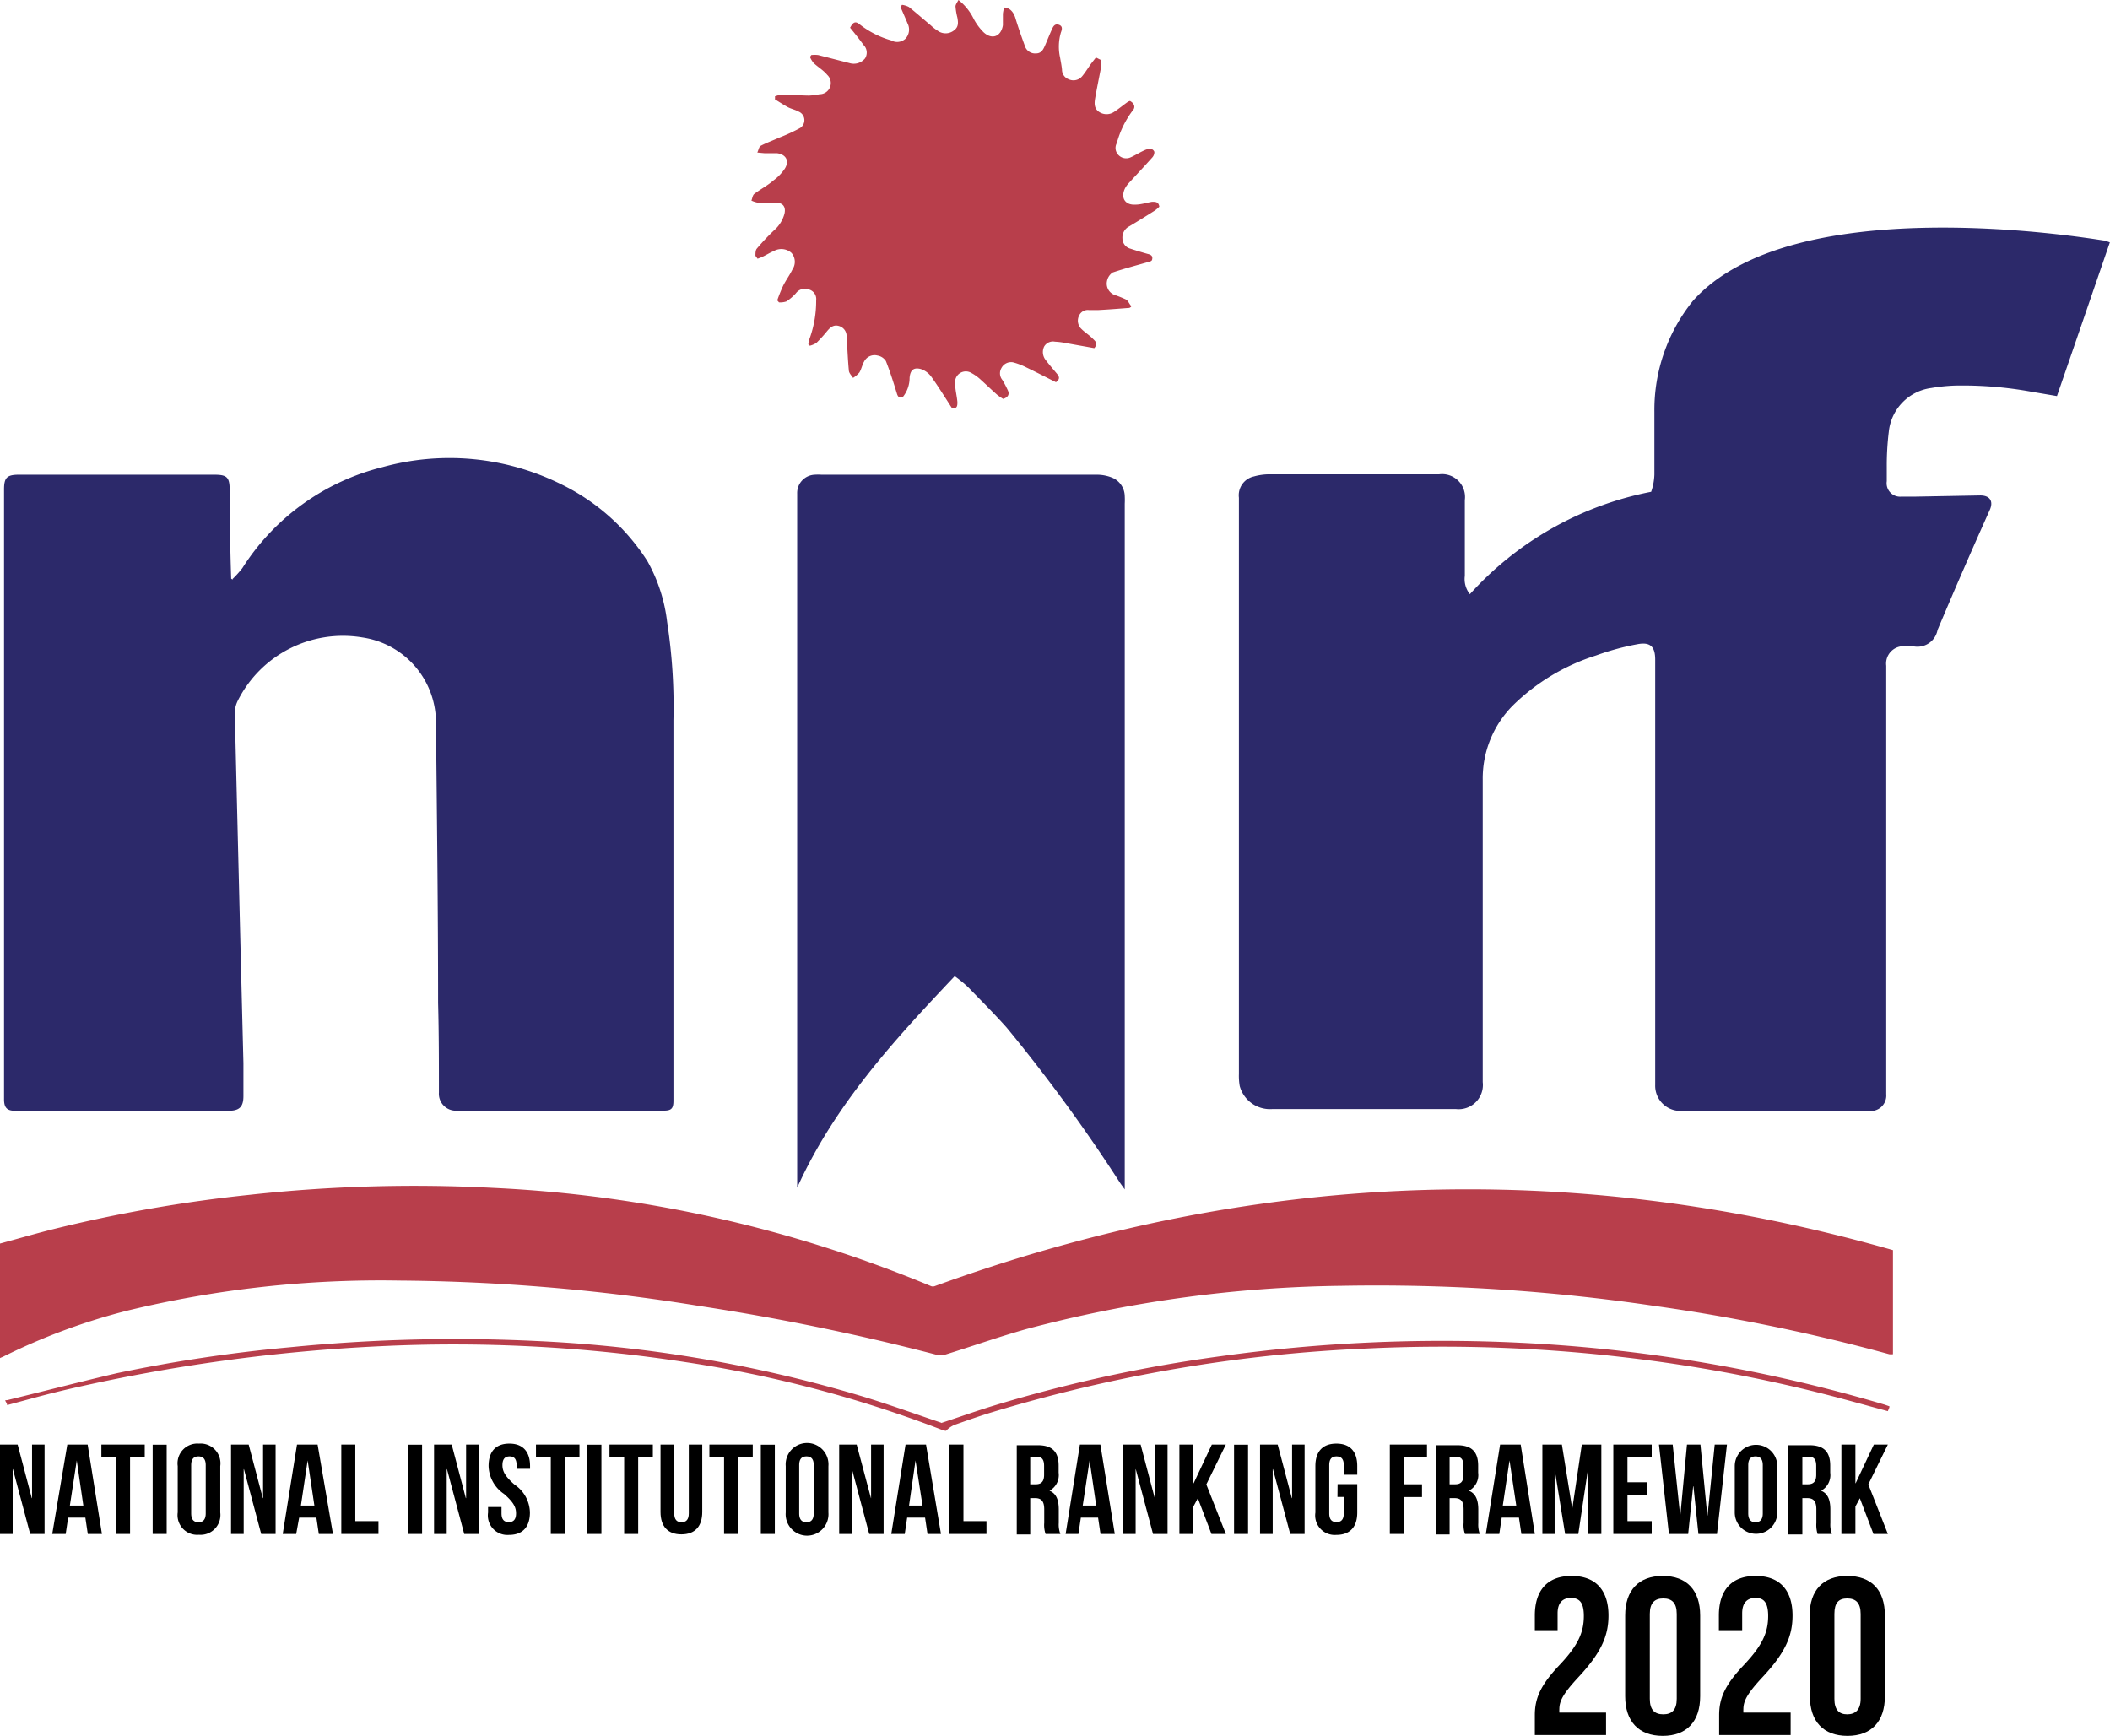 <svg xmlns="http://www.w3.org/2000/svg" viewBox="0 0 156.72 128.97"><defs><style>.cls-1{fill:#2c296a;}.cls-2{fill:#b83e4b;}</style></defs><title>Asset 2</title><g id="Layer_2" data-name="Layer 2"><g id="Layer_1-2" data-name="Layer 1"><path class="cls-1" d="M109.18,44.13a24.38,24.38,0,0,1,13.46-7.6,4.33,4.33,0,0,0,.24-1.28c0-1.55,0-3.11,0-4.66a12.89,12.89,0,0,1,2.86-8.24c7.35-8.25,28.84-4.74,30.49-4.49.15,0,.3.09.48.14-1.31,3.81-2.61,7.6-3.93,11.42l-1.88-.32a28.51,28.51,0,0,0-5.69-.46,13,13,0,0,0-1.76.18,3.65,3.65,0,0,0-3.16,3.25,20.66,20.66,0,0,0-.15,2.61c0,.35,0,.71,0,1.06a1,1,0,0,0,1.07,1.15c.32,0,.65,0,1,0l4.87-.09c.72,0,1,.43.71,1.08q-2,4.45-3.88,8.92A1.52,1.52,0,0,1,142.08,48a4.42,4.42,0,0,0-.63,0,1.29,1.29,0,0,0-1.35,1.45c0,3.57,0,7.15,0,10.72q0,9.85,0,19.71c0,.46,0,.93,0,1.4a1.15,1.15,0,0,1-1.34,1.23H125a1.87,1.87,0,0,1-2.06-1.93c0-.21,0-.42,0-.63V49c0-.93-.33-1.32-1.26-1.16a19.18,19.18,0,0,0-3.14.85,15.44,15.44,0,0,0-6.18,3.72,7.68,7.68,0,0,0-2.23,5.5c0,7.49,0,15,0,22.47a1.8,1.8,0,0,1-2,2H94.51a2.33,2.33,0,0,1-2.43-1.71,4.39,4.39,0,0,1-.06-.89V37.61c0-.21,0-.42,0-.64a1.43,1.43,0,0,1,1.11-1.58,4.23,4.23,0,0,1,1.17-.16h12.59a1.7,1.7,0,0,1,1.91,1.91c0,1.88,0,3.76,0,5.64a1.79,1.79,0,0,0,.38,1.36"/><path class="cls-1" d="M17.28,43A7.6,7.6,0,0,0,18,42.2a17.26,17.26,0,0,1,10.4-7.5A18.65,18.65,0,0,1,41.6,35.93a15.83,15.83,0,0,1,6.48,5.74,12.08,12.08,0,0,1,1.47,4.52,41.52,41.52,0,0,1,.47,7.3v27c0,.42,0,.85,0,1.27,0,.61-.17.74-.76.74H33.94a1.26,1.26,0,0,1-1.34-1.35c0-2.21,0-4.43-.06-6.65,0-7-.09-14-.16-21a6.39,6.39,0,0,0-5.46-6.15,8.74,8.74,0,0,0-9.26,4.7,2.07,2.07,0,0,0-.22.91q.31,13,.64,26c0,.82,0,1.64,0,2.46s-.32,1.09-1.12,1.09H1.13c-.6,0-.82-.22-.83-.82,0-.11,0-.22,0-.33v-45c0-.88.21-1.1,1.1-1.1H15.93c.93,0,1.12.19,1.13,1.12q0,3.3.11,6.6a.67.67,0,0,0,.11.07"/><path class="cls-1" d="M59.21,88.22V37.6c0-.31,0-.62,0-.93a1.36,1.36,0,0,1,1.3-1.41,4.17,4.17,0,0,1,.5,0c6.83,0,13.65,0,20.48,0a3,3,0,0,1,1.14.23,1.51,1.51,0,0,1,.91,1.37,5,5,0,0,1,0,.55V88.35l-.33-.46a122.48,122.48,0,0,0-8.44-11.56c-.89-1-1.89-2-2.86-3a9.6,9.6,0,0,0-1-.82C66.39,77.29,62,82.06,59.21,88.22"/><path class="cls-2" d="M0,100.88V92.37c1.37-.37,2.68-.75,4-1.08a107,107,0,0,1,14.55-2.54,112.3,112.3,0,0,1,18.15-.51,96.26,96.26,0,0,1,32.47,7.3.41.41,0,0,0,.24,0C92.86,87,116.57,86,140.6,92.86v7.73a1.27,1.27,0,0,1-.28,0A140.1,140.1,0,0,0,122.87,97a141.14,141.14,0,0,0-23.23-1.49,95.31,95.31,0,0,0-23.4,3.21c-2,.56-4,1.27-6,1.89a1.41,1.41,0,0,1-.76,0A173.54,173.54,0,0,0,51.9,97a145.29,145.29,0,0,0-22.23-1.88,79.93,79.93,0,0,0-20.2,2.23,46.12,46.12,0,0,0-9.23,3.42l-.21.09"/><path class="cls-2" d="M57.58,7.15a1.91,1.91,0,0,1,.5-.12c.65,0,1.3.06,2,.07A4.75,4.75,0,0,0,60.87,7a.83.83,0,0,0,.57-1.44c-.27-.33-.66-.56-1-.87a1.77,1.77,0,0,1-.28-.46l.1-.14a2.17,2.17,0,0,1,.51,0l2.34.6a1.08,1.08,0,0,0,1.14-.35.8.8,0,0,0-.11-1c-.32-.44-.66-.87-1-1.28.24-.45.41-.51.75-.22A6.83,6.83,0,0,0,66.19,3a.91.91,0,0,0,1.06-.12,1,1,0,0,0,.16-1.14c-.17-.41-.35-.82-.53-1.23L67,.36a1.61,1.61,0,0,1,.51.16c.55.44,1.08.91,1.62,1.36a3.69,3.69,0,0,0,.64.48,1,1,0,0,0,1.11-.12c.33-.25.29-.59.23-.93a4.8,4.8,0,0,1-.14-.83c0-.14.12-.29.22-.48a4,4,0,0,1,1.13,1.4,4.16,4.16,0,0,0,.74,1c.63.58,1.3.31,1.43-.53,0-.28,0-.57,0-.85a3.4,3.4,0,0,1,.09-.46c.42,0,.72.35.85.82.2.66.43,1.31.68,2a.8.8,0,0,0,.83.59c.43,0,.56-.32.7-.64s.32-.78.5-1.17c.09-.21.22-.42.51-.32s.24.34.15.57a3.74,3.74,0,0,0-.06,1.88c.05.29.11.58.14.88a.76.76,0,0,0,.5.72.84.84,0,0,0,1-.23c.24-.29.44-.62.66-.93l.36-.46.4.2a2.89,2.89,0,0,1,0,.43c-.15.8-.32,1.6-.46,2.41-.06.37-.08.75.29,1a1,1,0,0,0,1.12,0c.34-.22.66-.49,1-.73a.58.58,0,0,1,.18-.08c.33.18.44.48.17.75a7.1,7.1,0,0,0-1.15,2.38.74.74,0,0,0,.14.9.79.79,0,0,0,.9.15c.34-.15.64-.35,1-.51a1,1,0,0,1,.48-.11.34.34,0,0,1,.27.22.59.59,0,0,1-.14.4c-.58.65-1.18,1.29-1.77,1.93a2,2,0,0,0-.27.38c-.34.7,0,1.25.76,1.21.42,0,.83-.14,1.25-.21.27,0,.48,0,.54.36a2.92,2.92,0,0,1-.32.28c-.63.4-1.27.8-1.91,1.18a.93.93,0,0,0-.51.91.79.79,0,0,0,.59.75c.42.14.85.27,1.28.39.26.06.42.16.32.47,0,0-.08.08-.13.09-.93.27-1.87.51-2.79.82a1,1,0,0,0-.42.65.9.9,0,0,0,.52,1,8.88,8.88,0,0,1,.9.36c.14.08.22.28.33.42s0,.14-.08.2c-.77.06-1.53.12-2.3.16-.23,0-.47,0-.71,0a.71.71,0,0,0-.73.41.84.84,0,0,0,.18,1c.25.25.56.44.81.69s.42.37.14.73l-2.13-.38a5.17,5.17,0,0,0-.79-.1.76.76,0,0,0-.8.35.94.94,0,0,0,.1,1c.27.36.57.7.86,1.05.13.17.26.35-.09.61-.7-.35-1.45-.74-2.2-1.1a4.83,4.83,0,0,0-1-.38.81.81,0,0,0-.85.43.77.77,0,0,0,.07.88,7.22,7.22,0,0,1,.41.78c.14.3,0,.52-.35.63a3.65,3.65,0,0,1-.45-.31c-.41-.36-.81-.75-1.22-1.12a3.26,3.26,0,0,0-.68-.49.8.8,0,0,0-1.22.76c0,.46.13.92.17,1.39,0,.27,0,.51-.4.46-.52-.8-1-1.59-1.54-2.34a1.58,1.58,0,0,0-.78-.57c-.54-.14-.78.09-.83.65a2.27,2.27,0,0,1-.52,1.45c-.26.07-.36-.05-.43-.3-.25-.81-.5-1.61-.81-2.39a.92.92,0,0,0-.62-.41.87.87,0,0,0-1,.45c-.15.26-.2.57-.35.81a2,2,0,0,1-.47.4c-.11-.17-.29-.34-.31-.53-.08-.84-.11-1.69-.17-2.54a.78.78,0,0,0-.58-.79c-.39-.11-.64.11-.87.39a10.87,10.87,0,0,1-.79.87,1.65,1.65,0,0,1-.49.21l-.11-.1a1.73,1.73,0,0,1,.1-.45,8.2,8.2,0,0,0,.48-2.82.74.74,0,0,0-.51-.8.84.84,0,0,0-1,.28,3.64,3.64,0,0,1-.7.6,1.41,1.41,0,0,1-.55.07l-.13-.15a11.29,11.29,0,0,1,.44-1.09c.21-.42.49-.79.69-1.21a1,1,0,0,0-.08-1.23,1.13,1.13,0,0,0-1.31-.13c-.27.11-.52.27-.79.4s-.27.11-.41.17L56.11,19c0-.18,0-.41.1-.53A17,17,0,0,1,57.5,17.1a2.46,2.46,0,0,0,.77-1.24c.1-.47-.09-.77-.56-.8s-.93,0-1.4,0a2.07,2.07,0,0,1-.5-.16c.07-.17.09-.41.22-.5.46-.35,1-.63,1.42-1a3.47,3.47,0,0,0,.84-.87c.36-.57.1-1.06-.57-1.15-.31,0-.62,0-.93,0l-.54-.05c.1-.22.13-.44.25-.5.44-.23.92-.4,1.38-.61a12.94,12.94,0,0,0,1.56-.72.69.69,0,0,0-.12-1.21c-.25-.14-.56-.2-.82-.34s-.63-.38-.94-.57a1.79,1.79,0,0,0,0-.23"/><path class="cls-2" d="M69.91,105.7c1.33-.44,2.62-.9,3.93-1.3a107.05,107.05,0,0,1,16.89-3.67,119.36,119.36,0,0,1,22-1A114.62,114.62,0,0,1,140,104.34l.34.12c0,.13-.08.24-.12.36-1.41-.38-2.8-.77-4.18-1.13a113,113,0,0,0-15.47-2.88,116.46,116.46,0,0,0-19.13-.64,112.25,112.25,0,0,0-27.76,4.73c-.92.28-1.82.6-2.73.92a1.79,1.79,0,0,0-.68.46c-.18,0-.35-.09-.51-.15A90.39,90.39,0,0,0,51,101.19,113.44,113.44,0,0,0,28.15,100a130.73,130.73,0,0,0-23,3.17c-.77.18-1.53.37-2.29.57l-2.33.63c0-.11-.09-.22-.15-.35A.88.88,0,0,1,.54,104c2.71-.66,5.41-1.36,8.14-2a112.26,112.26,0,0,1,12.89-1.93,124.11,124.11,0,0,1,18.29-.46,99.93,99.93,0,0,1,24.39,4.17c1.91.59,3.8,1.27,5.66,1.9"/><polygon points="0.96 109.13 0.94 109.13 0.94 113.94 0 113.94 0 107.3 1.31 107.3 2.36 111.28 2.38 111.28 2.38 107.3 3.31 107.3 3.31 113.94 2.24 113.94 0.96 109.13"/><path d="M7.57,113.94H6.52l-.18-1.21H5.06l-.18,1.21h-1L5,107.3H6.51Zm-2.38-2.11h1l-.49-3.35h0Z"/><polygon points="7.53 107.3 10.75 107.3 10.75 108.25 9.66 108.25 9.66 113.94 8.61 113.94 8.61 108.25 7.53 108.25 7.53 107.3"/><rect x="11.34" y="107.31" width="1.04" height="6.63"/><path d="M13.2,108.9a1.47,1.47,0,0,1,1.58-1.67,1.47,1.47,0,0,1,1.58,1.67v3.45A1.47,1.47,0,0,1,14.78,114a1.46,1.46,0,0,1-1.58-1.66Zm1,3.51c0,.48.21.66.54.66s.54-.18.54-.66v-3.58c0-.47-.21-.65-.54-.65s-.54.18-.54.65Z"/><polygon points="18.12 109.13 18.1 109.13 18.1 113.94 17.16 113.94 17.16 107.3 18.47 107.3 19.52 111.28 19.54 111.28 19.54 107.3 20.47 107.3 20.47 113.94 19.4 113.94 18.12 109.13"/><path d="M24.73,113.94H23.68l-.18-1.21H22.22L22,113.94h-1l1.06-6.64h1.53Zm-2.38-2.11h1l-.5-3.35h0Z"/><polygon points="25.35 107.3 26.39 107.3 26.39 112.99 28.11 112.99 28.11 113.94 25.35 113.94 25.35 107.3"/><rect x="30.31" y="107.31" width="1.04" height="6.63"/><polygon points="33.2 109.13 33.18 109.13 33.18 113.94 32.24 113.94 32.24 107.3 33.55 107.3 34.6 111.28 34.62 111.28 34.62 107.3 35.55 107.3 35.55 113.94 34.48 113.94 33.2 109.13"/><path d="M37.84,107.23c1,0,1.53.6,1.53,1.67v.2h-1v-.27c0-.47-.19-.65-.52-.65s-.53.18-.53.65.21.84.89,1.44a2.56,2.56,0,0,1,1.15,2.08c0,1.06-.53,1.66-1.55,1.66a1.45,1.45,0,0,1-1.56-1.66v-.41h1v.47c0,.48.21.65.54.65s.54-.17.54-.65-.21-.84-.89-1.44a2.59,2.59,0,0,1-1.15-2.07c0-1.07.52-1.67,1.54-1.67"/><polygon points="39.81 107.3 43.04 107.3 43.04 108.25 41.95 108.25 41.95 113.94 40.91 113.94 40.91 108.25 39.81 108.25 39.81 107.3"/><rect x="43.63" y="107.31" width="1.04" height="6.63"/><polygon points="45.27 107.3 48.49 107.3 48.49 108.25 47.4 108.25 47.4 113.94 46.36 113.94 46.36 108.25 45.27 108.25 45.27 107.3"/><path d="M50.08,107.3v5.12c0,.47.21.65.54.65s.54-.18.54-.65V107.3h1v5c0,1.07-.53,1.67-1.55,1.67s-1.55-.6-1.55-1.67v-5Z"/><polygon points="52.69 107.3 55.91 107.3 55.91 108.25 54.82 108.25 54.82 113.94 53.78 113.94 53.78 108.25 52.69 108.25 52.69 107.3"/><rect x="56.51" y="107.31" width="1.04" height="6.63"/><path d="M58.36,108.9a1.59,1.59,0,1,1,3.17,0v3.45a1.59,1.59,0,1,1-3.17,0Zm1,3.51c0,.48.21.66.54.66s.54-.18.54-.66v-3.58c0-.47-.2-.65-.54-.65s-.54.18-.54.65Z"/><polygon points="63.28 109.13 63.27 109.13 63.27 113.94 62.33 113.94 62.33 107.3 63.63 107.3 64.69 111.28 64.7 111.28 64.7 107.3 65.63 107.3 65.63 113.94 64.56 113.94 63.28 109.13"/><path d="M69.89,113.94h-1l-.18-1.21H67.38l-.18,1.21h-1l1.06-6.64h1.52Zm-2.37-2.11h1L68,108.48h0Z"/><polygon points="70.52 107.3 71.56 107.3 71.56 112.99 73.27 112.99 73.27 113.94 70.52 113.94 70.52 107.3"/><path d="M77.66,113.94a2,2,0,0,1-.1-.82v-1c0-.61-.21-.84-.68-.84h-.36v2.7h-1v-6.63h1.57c1.08,0,1.54.5,1.54,1.52v.52a1.32,1.32,0,0,1-.68,1.34v0c.52.21.69.71.69,1.4v1a1.9,1.9,0,0,0,.12.81Zm-1.14-5.69v2h.41c.38,0,.62-.17.62-.7v-.66c0-.47-.16-.68-.53-.68Z"/><path d="M82.8,113.94H81.74l-.18-1.21H80.28l-.18,1.21h-.95l1.06-6.64h1.52Zm-2.38-2.11h1l-.49-3.35h0Z"/><polygon points="84.36 109.13 84.35 109.13 84.35 113.94 83.41 113.94 83.41 107.3 84.72 107.3 85.77 111.28 85.78 111.28 85.78 107.3 86.72 107.3 86.72 113.94 85.64 113.94 84.36 109.13"/><polygon points="88.97 111.29 88.64 111.9 88.64 113.94 87.6 113.94 87.6 107.3 88.64 107.3 88.64 110.17 88.66 110.17 90.01 107.3 91.05 107.3 89.6 110.26 91.05 113.94 89.98 113.94 88.97 111.29"/><rect x="91.66" y="107.31" width="1.04" height="6.63"/><polygon points="94.55 109.13 94.53 109.13 94.53 113.94 93.59 113.94 93.59 107.3 94.9 107.3 95.95 111.28 95.97 111.28 95.97 107.3 96.9 107.3 96.9 113.94 95.83 113.94 94.55 109.13"/><path d="M99.35,110.24h1.46v2.11c0,1.06-.53,1.66-1.55,1.66a1.45,1.45,0,0,1-1.56-1.66V108.9c0-1.07.53-1.67,1.56-1.67s1.55.6,1.55,1.67v.64h-1v-.71c0-.47-.2-.65-.54-.65s-.54.18-.54.65v3.58c0,.48.21.65.54.65s.54-.17.54-.65v-1.22h-.47Z"/><polygon points="104.27 110.25 105.62 110.25 105.62 111.2 104.27 111.2 104.27 113.94 103.23 113.94 103.23 107.3 105.99 107.3 105.99 108.25 104.27 108.25 104.27 110.25"/><path d="M108.81,113.94a2,2,0,0,1-.1-.82v-1c0-.61-.2-.84-.68-.84h-.36v2.7h-1v-6.63h1.57c1.08,0,1.55.5,1.55,1.52v.52a1.31,1.31,0,0,1-.69,1.34v0c.52.21.7.71.7,1.4v1a2.07,2.07,0,0,0,.11.81Zm-1.14-5.69v2h.41c.39,0,.62-.17.62-.7v-.66c0-.47-.16-.68-.53-.68Z"/><path d="M114,113.94h-1l-.18-1.21h-1.28l-.18,1.21h-1l1.06-6.64h1.53Zm-2.38-2.11h1l-.5-3.35h0Z"/><polygon points="116.77 112.01 116.79 112.01 117.49 107.3 118.94 107.3 118.94 113.94 117.95 113.94 117.95 109.18 117.94 109.18 117.23 113.94 116.25 113.94 115.49 109.25 115.47 109.25 115.47 113.94 114.56 113.94 114.56 107.3 116.01 107.3 116.77 112.01"/><polygon points="120.88 110.1 122.31 110.1 122.31 111.05 120.88 111.05 120.88 112.99 122.68 112.99 122.68 113.94 119.83 113.94 119.83 107.3 122.68 107.3 122.68 108.25 120.88 108.25 120.88 110.1"/><polygon points="125.78 110.4 125.76 110.4 125.39 113.94 123.96 113.94 123.22 107.3 124.24 107.3 124.79 112.53 124.81 112.53 125.3 107.3 126.3 107.3 126.81 112.57 126.83 112.57 127.36 107.3 128.27 107.3 127.53 113.94 126.15 113.94 125.78 110.4"/><path d="M128.85,108.9a1.58,1.58,0,1,1,3.16,0v3.45a1.58,1.58,0,1,1-3.16,0Zm1,3.51c0,.48.21.66.54.66s.54-.18.54-.66v-3.58c0-.47-.21-.65-.54-.65s-.54.18-.54.65Z"/><path d="M135,113.94a2.27,2.27,0,0,1-.09-.82v-1c0-.61-.21-.84-.68-.84h-.36v2.7h-1.05v-6.63h1.58c1.08,0,1.54.5,1.54,1.52v.52a1.32,1.32,0,0,1-.68,1.34v0c.52.21.69.71.69,1.4v1a2.07,2.07,0,0,0,.11.81Zm-1.13-5.69v2h.4c.39,0,.63-.17.63-.7v-.66c0-.47-.16-.68-.53-.68Z"/><polygon points="138.14 111.29 137.81 111.9 137.81 113.94 136.77 113.94 136.77 107.3 137.81 107.3 137.81 110.17 137.83 110.17 139.18 107.3 140.22 107.3 138.77 110.26 140.22 113.94 139.15 113.94 138.14 111.29"/><path d="M116.69,118.69c-.58,0-1,.32-1,1.15v1.25H114V120c0-1.87.93-2.94,2.73-2.94s2.74,1.07,2.74,2.94c0,1.55-.57,2.8-2.27,4.62-1.08,1.17-1.38,1.72-1.38,2.34a2.09,2.09,0,0,0,0,.25h3.47v1.67H114V127.4c0-1.3.47-2.28,1.83-3.72s1.81-2.4,1.81-3.65c0-1.06-.37-1.34-1-1.34"/><path d="M120.71,120c0-1.87,1-2.94,2.79-2.94s2.78,1.07,2.78,2.94V126c0,1.87-1,2.94-2.78,2.94s-2.79-1.07-2.79-2.94Zm1.83,6.19c0,.83.37,1.15,1,1.15s1-.32,1-1.15v-6.31c0-.83-.37-1.15-1-1.15s-1,.32-1,1.15Z"/><path d="M130.4,118.69c-.59,0-1,.32-1,1.15v1.25h-1.73V120c0-1.87.93-2.94,2.73-2.94s2.74,1.07,2.74,2.94c0,1.55-.56,2.8-2.27,4.62-1.08,1.17-1.38,1.72-1.38,2.34a2.09,2.09,0,0,0,0,.25H133v1.67h-5.31V127.4c0-1.3.47-2.28,1.83-3.72s1.81-2.4,1.81-3.65c0-1.06-.37-1.34-.95-1.34"/><path d="M134.41,120c0-1.87,1-2.94,2.79-2.94S140,118.09,140,120V126c0,1.87-1,2.94-2.78,2.94s-2.79-1.07-2.79-2.94Zm1.84,6.19c0,.83.36,1.15.95,1.15s1-.32,1-1.15v-6.31c0-.83-.37-1.15-1-1.15s-.95.32-.95,1.15Z"/></g></g></svg>
